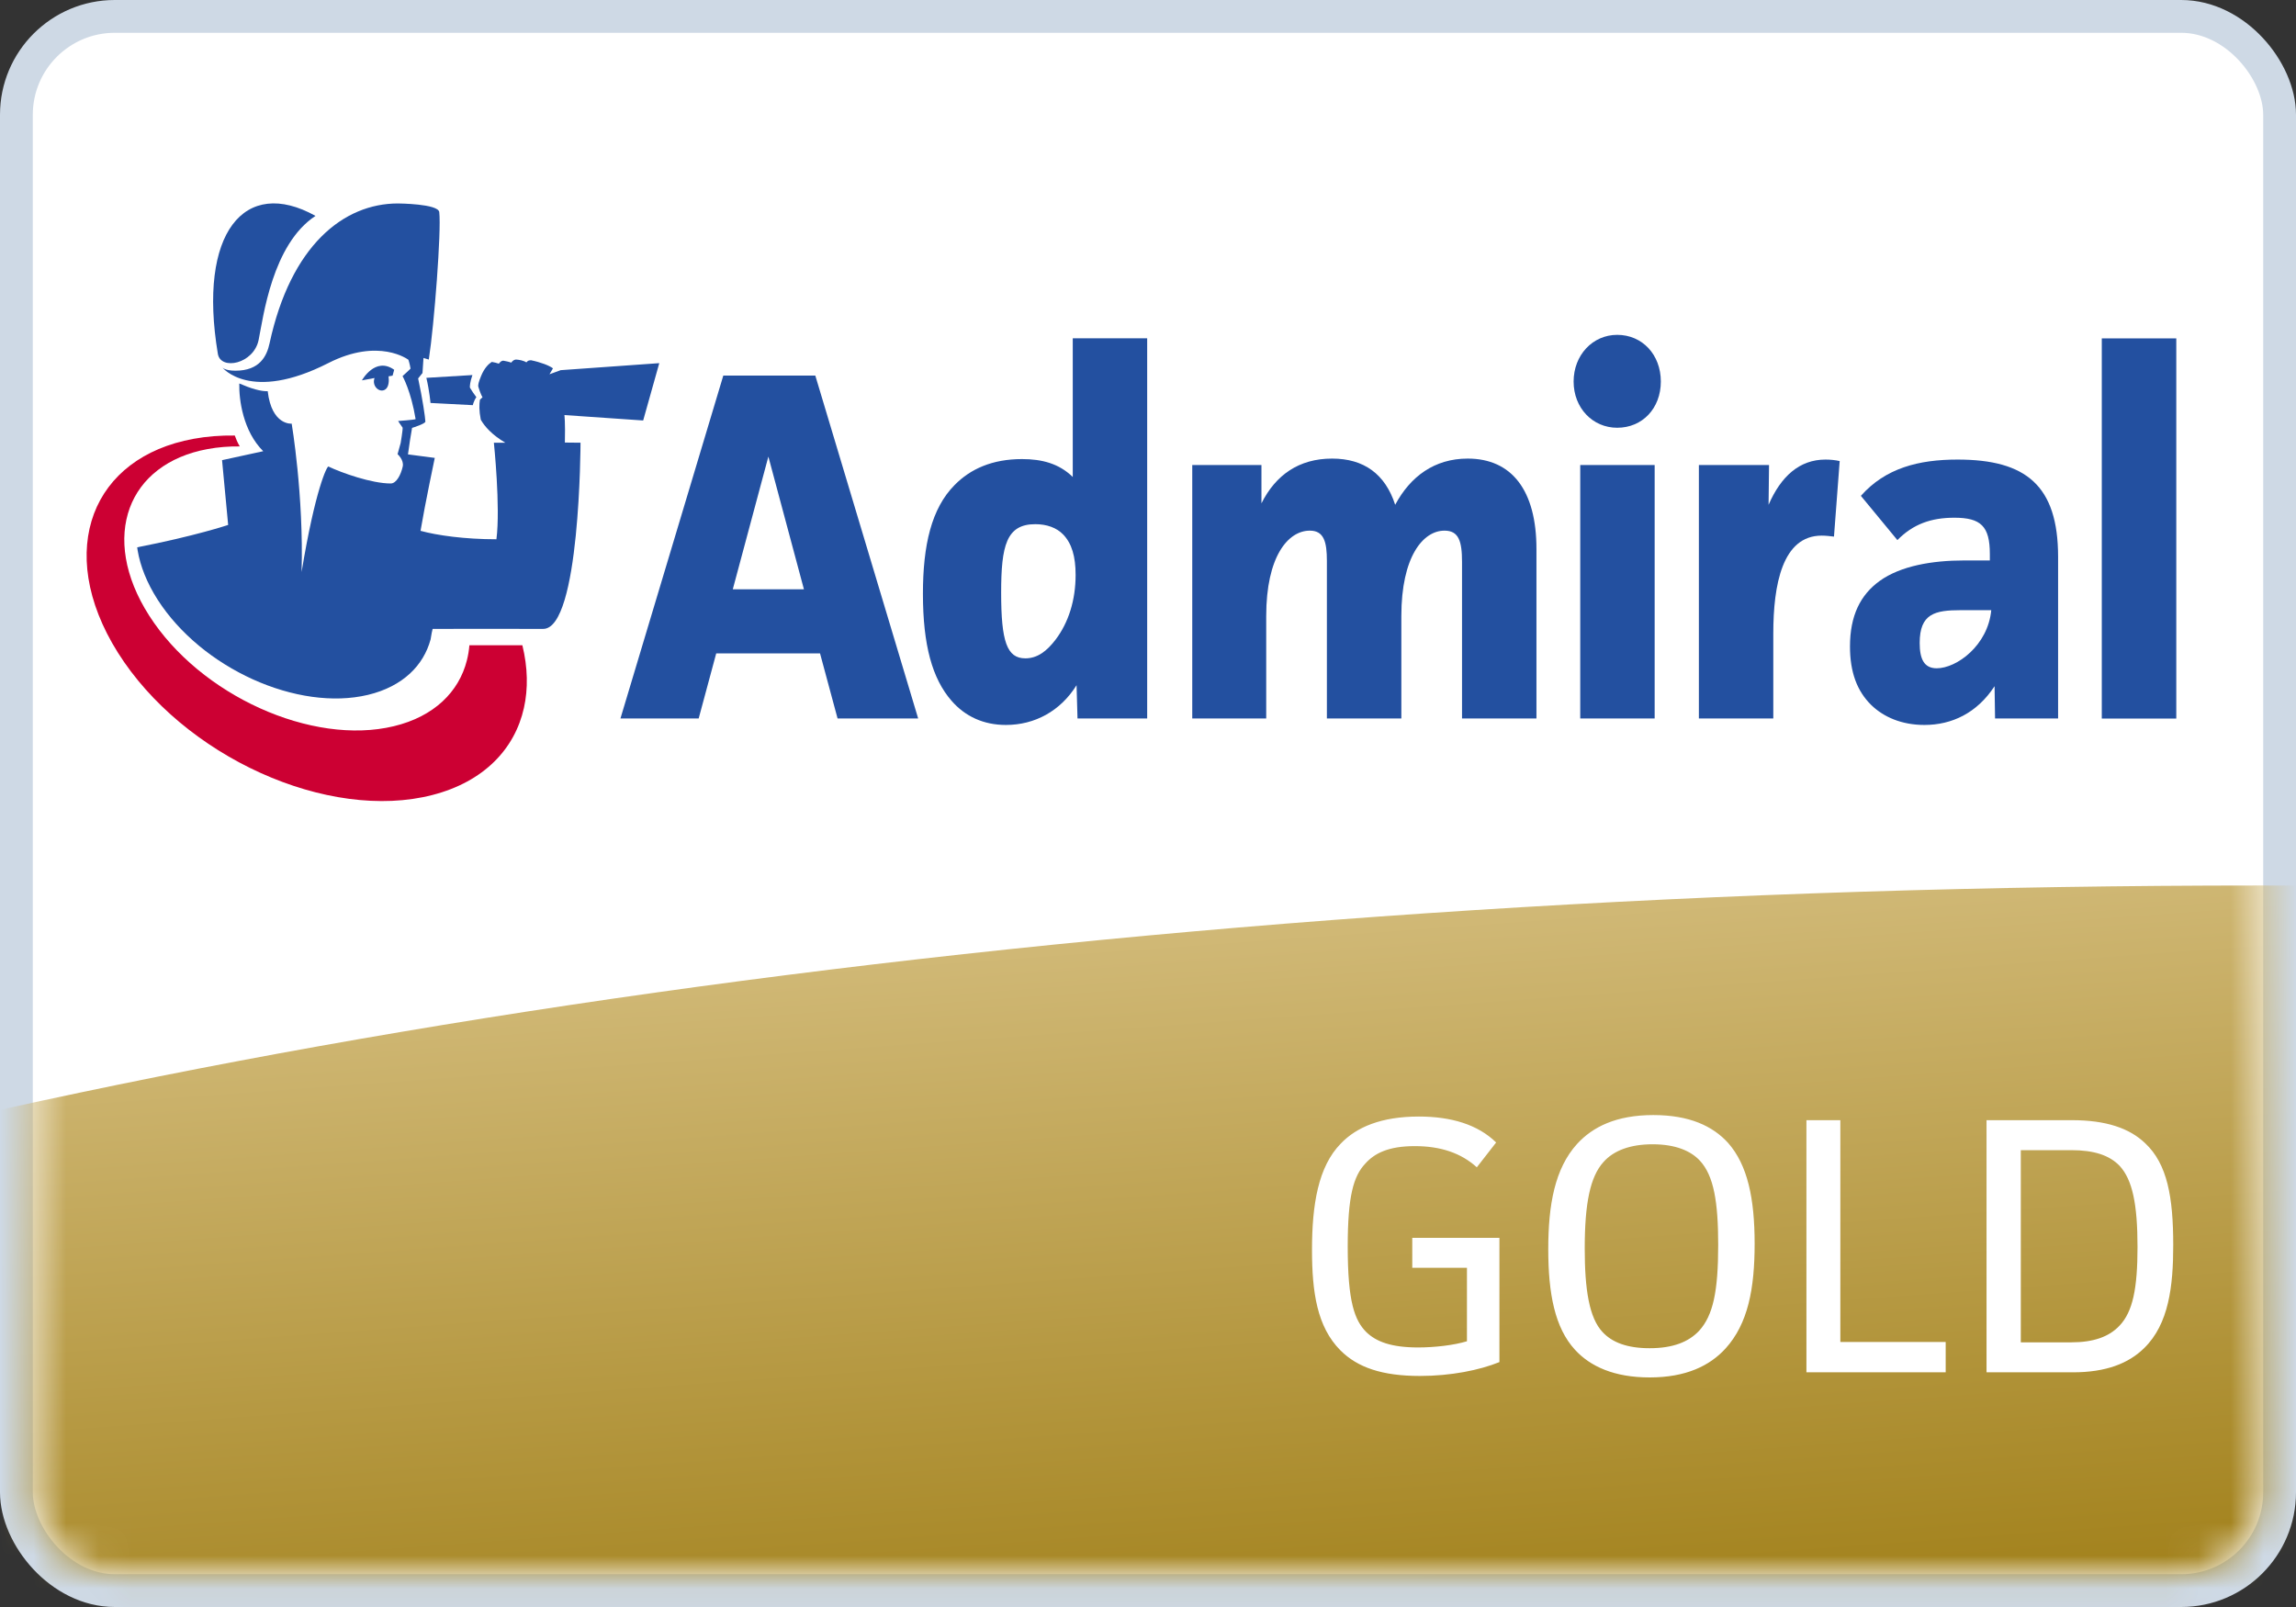 <?xml version="1.0" encoding="UTF-8" standalone="no"?>
<svg width="70px" height="49px" viewBox="0 0 70 49" version="1.1" xmlns="http://www.w3.org/2000/svg" xmlns:xlink="http://www.w3.org/1999/xlink">
    <rect x="0" y="0" width="70" height="49" fill="#333333" stroke="none"/>
    <!-- Generator: Sketch 3.8.3 (29802) - http://www.bohemiancoding.com/sketch -->
    <title>Gold-mobile</title>
    <desc>Created with Sketch.</desc>
    <defs>
        <path d="M0.485,2.556 C0.485,1.179 1.609,0.064 2.986,0.064 L65.984,0.064 C67.366,0.064 68.485,1.19 68.485,2.556 L68.485,24.572 C68.485,25.948 67.362,27.064 65.984,27.064 L2.986,27.064 C1.605,27.064 0.485,25.938 0.485,24.572 L0.485,2.556 Z" id="path-1"></path>
        <linearGradient x1="39.943%" y1="38.45%" x2="27.579%" y2="-15.805%" id="linearGradient-3">
            <stop stop-color="#967304" offset="0%"></stop>
            <stop stop-color="#EFDDB2" offset="100%"></stop>
        </linearGradient>
    </defs>
    <g id="Page-1" stroke="none" stroke-width="1" fill="none" fill-rule="evenodd">
        <g id="Gold-mobile">
            <g id="Group-3">
                <g id="Admiral-Standard-Copy-2" stroke="#CED9E5" fill="#FFFFFF">
                    <rect id="Rectangle-98-Copy-4" x="0.5" y="0.5" width="69" height="48" rx="3"></rect>
                </g>
                <g id="Group-2" transform="translate(0, 20)">
                    <g id="Oval-1-Copy" transform="translate(0.515, 0.936)">
                        <mask id="mask-2" fill="white">
                            <use xlink:href="#path-1"></use>
                        </mask>
                        <g id="Mask"></g>
                        <path d="M68.38,80.064 C134.044,80.064 187.275,63.498 187.275,43.064 C187.275,22.629 134.044,6.064 68.38,6.064 C2.716,6.064 -50.515,22.629 -50.515,43.064 C-50.515,63.498 2.716,80.064 68.38,80.064 Z" fill="url(#linearGradient-3)" mask="url(#mask-2)"></path>
                    </g>
                </g>
                <g id="Admiral" transform="translate(3, 6)">
                    <g id="Group" transform="translate(15.799, 4.117)" fill="#2350A0">
                        <path d="M6.737,11.791 L6.202,9.806 L3.037,9.806 L2.502,11.791 L0.117,11.791 L3.253,1.335 L6.058,1.335 L9.194,11.791 L6.737,11.791 L6.737,11.791 Z M4.627,3.805 L3.542,7.851 L5.711,7.851 L4.627,3.805 L4.627,3.805 Z" id="Fill-1"></path>
                        <path d="M16.176,0.199 L16.176,11.791 L14.052,11.791 L14.023,10.776 C13.531,11.564 12.751,11.988 11.869,11.988 C11.19,11.988 10.626,11.73 10.207,11.246 C9.628,10.579 9.339,9.564 9.339,7.988 C9.339,6.502 9.6,5.381 10.308,4.669 C10.785,4.184 11.45,3.881 12.36,3.881 C12.967,3.881 13.488,4.017 13.907,4.427 L13.907,0.199 L16.176,0.199 L16.176,0.199 Z M13.387,9.382 C13.777,8.866 13.994,8.185 13.994,7.412 C13.994,6.851 13.878,6.457 13.618,6.184 C13.416,5.972 13.112,5.866 12.765,5.866 C11.883,5.866 11.724,6.518 11.724,7.957 C11.724,9.442 11.898,9.957 12.462,9.957 C12.823,9.957 13.112,9.745 13.387,9.382 L13.387,9.382 Z" id="Fill-2"></path>
                        <path d="M19.66,4.063 L19.66,5.23 C20.094,4.366 20.802,3.866 21.814,3.866 C22.783,3.866 23.433,4.336 23.737,5.275 C24.199,4.411 24.936,3.866 25.948,3.866 C27.292,3.866 28.044,4.836 28.044,6.624 L28.044,11.791 L25.775,11.791 L25.775,7.018 C25.775,6.381 25.673,6.063 25.24,6.063 C24.589,6.063 23.925,6.851 23.925,8.669 L23.925,11.791 L21.655,11.791 L21.655,6.987 C21.655,6.412 21.568,6.063 21.135,6.063 C20.47,6.063 19.805,6.851 19.805,8.669 L19.805,11.791 L17.55,11.791 L17.55,4.063 L19.66,4.063" id="Fill-3"></path>
                        <path d="M30.506,0.093 C31.273,0.093 31.836,0.699 31.836,1.517 C31.836,2.335 31.273,2.926 30.506,2.926 C29.755,2.926 29.177,2.32 29.177,1.517 C29.177,0.714 29.755,0.093 30.506,0.093 L30.506,0.093 Z M29.379,4.063 L31.648,4.063 L31.648,11.791 L29.379,11.791 L29.379,4.063 Z" id="Fill-4"></path>
                        <path d="M35.135,4.063 L35.121,5.275 C35.496,4.411 36.06,3.896 36.855,3.896 C37,3.896 37.159,3.911 37.289,3.942 L37.115,6.245 C36.985,6.23 36.87,6.215 36.739,6.215 C35.54,6.215 35.265,7.715 35.265,9.2 L35.265,11.791 L32.996,11.791 L32.996,4.063 L35.135,4.063" id="Fill-5"></path>
                        <path d="M37.935,5.002 C38.687,4.154 39.699,3.896 40.884,3.896 C42.965,3.896 43.948,4.684 43.948,6.866 L43.948,11.791 L42.026,11.791 L42.011,10.806 C41.477,11.624 40.71,11.988 39.872,11.988 C39.178,11.988 38.629,11.746 38.253,11.382 C37.82,10.958 37.603,10.382 37.603,9.594 C37.603,8.654 37.921,8.018 38.513,7.593 C39.149,7.139 40.103,6.972 41.086,6.972 L41.867,6.972 L41.867,6.775 C41.867,5.927 41.592,5.669 40.783,5.669 C40.074,5.669 39.525,5.866 39.048,6.351 L37.935,5.002 L37.935,5.002 Z M40.985,8.488 C40.19,8.488 39.728,8.594 39.728,9.488 C39.728,9.973 39.858,10.26 40.248,10.26 C40.855,10.26 41.809,9.564 41.91,8.488 L40.985,8.488 L40.985,8.488 Z" id="Fill-6"></path>
                        <polygon id="Fill-7" points="45.28 0.201 47.551 0.201 47.551 11.793 45.28 11.793"></polygon>
                    </g>
                    <g id="Group" transform="translate(-0.631, 0.117)">
                        <path d="M11.865,14.02 C11.744,14.499 11.494,14.926 11.123,15.27 C10.748,15.617 10.25,15.88 9.635,16.027 C9.015,16.176 8.337,16.193 7.644,16.096 C6.947,15.998 6.237,15.786 5.556,15.478 C4.874,15.17 4.223,14.766 3.645,14.288 C3.069,13.811 2.568,13.261 2.181,12.657 C1.797,12.058 1.563,11.464 1.469,10.905 C1.375,10.351 1.419,9.831 1.587,9.372 C1.754,8.918 2.043,8.524 2.445,8.216 C2.843,7.91 3.351,7.688 3.959,7.576 C4.276,7.517 4.605,7.491 4.941,7.495 C4.873,7.378 4.824,7.264 4.789,7.163 C4.358,7.157 3.935,7.189 3.528,7.264 C2.758,7.405 2.112,7.685 1.604,8.072 C1.09,8.463 0.716,8.965 0.497,9.545 C0.276,10.133 0.214,10.8 0.327,11.514 C0.442,12.237 0.736,13.005 1.225,13.782 C1.72,14.568 2.364,15.284 3.107,15.905 C3.853,16.528 4.694,17.053 5.575,17.451 C6.456,17.85 7.373,18.121 8.27,18.24 C9.162,18.359 10.03,18.327 10.82,18.122 C11.602,17.92 12.231,17.568 12.698,17.109 C13.16,16.655 13.464,16.096 13.604,15.471 C13.736,14.881 13.722,14.233 13.557,13.558 L11.942,13.558 C11.929,13.716 11.903,13.87 11.865,14.02" id="Fill-8" fill="#CC0033"></path>
                        <path d="M5.516,4.249 C5.657,3.563 5.928,1.332 7.25,0.466 C5.092,-0.736 3.655,0.972 4.273,4.672 C4.358,5.185 5.364,4.984 5.516,4.249" id="Fill-9" fill="#2350A0"></path>
                        <path d="M10.63,5.404 C10.725,5.808 10.756,6.17 10.756,6.17 C11.14,6.19 11.827,6.226 12.046,6.237 C12.052,6.217 12.058,6.195 12.063,6.176 C12.079,6.126 12.116,6.043 12.154,5.993 C12.089,5.908 12.002,5.78 11.961,5.708 C11.947,5.681 11.962,5.522 12.034,5.319 C11.68,5.339 11.011,5.38 10.63,5.404" id="Fill-10" fill="#2350A0"></path>
                        <path d="M17.731,4.956 C17.731,4.956 15.468,5.115 14.725,5.17 L14.384,5.295 L14.49,5.114 C14.377,5.03 14.131,4.932 13.814,4.866 C13.814,4.868 13.815,4.868 13.815,4.868 C13.757,4.876 13.737,4.866 13.679,4.932 C13.581,4.871 13.449,4.852 13.362,4.846 C13.301,4.852 13.263,4.88 13.217,4.94 C13.144,4.912 13.055,4.895 12.972,4.88 C12.913,4.887 12.885,4.915 12.839,4.972 C12.777,4.949 12.702,4.932 12.629,4.919 C12.624,4.921 12.619,4.924 12.614,4.925 C12.522,4.986 12.398,5.107 12.301,5.341 C12.224,5.527 12.199,5.624 12.216,5.681 C12.282,5.905 12.342,5.996 12.342,5.996 L12.263,6.07 C12.241,6.21 12.233,6.395 12.289,6.68 C12.407,6.887 12.628,7.14 13.037,7.382 L12.688,7.382 C12.688,7.382 12.893,9.346 12.766,10.326 C11.801,10.326 10.966,10.209 10.452,10.069 C10.588,9.259 10.886,7.845 10.886,7.845 L10.069,7.738 L10.132,7.301 L10.194,6.93 C10.236,6.918 10.601,6.801 10.6,6.737 C10.596,6.619 10.514,6.046 10.379,5.422 L10.512,5.257 L10.542,4.798 L10.703,4.846 C10.704,4.839 10.705,4.834 10.707,4.826 C10.869,3.784 11.089,0.924 11.023,0.351 C10.995,0.095 9.774,0.087 9.761,0.087 C8.111,0.087 6.495,1.361 5.849,4.353 C5.766,4.738 5.551,5.186 4.809,5.186 C4.482,5.186 4.408,5.086 4.408,5.086 C4.408,5.086 5.259,6.167 7.638,4.955 C9.185,4.167 10.082,4.853 10.082,4.853 C10.082,4.853 10.123,4.967 10.147,5.122 C10.147,5.132 9.904,5.351 9.904,5.351 C9.904,5.351 10.164,5.812 10.302,6.663 C10.266,6.685 9.769,6.72 9.769,6.72 C9.769,6.72 9.829,6.817 9.906,6.923 C9.915,6.98 9.847,7.388 9.847,7.388 L9.752,7.731 C9.752,7.731 9.954,7.908 9.909,8.11 C9.854,8.354 9.719,8.625 9.543,8.625 C8.959,8.625 8.045,8.3 7.644,8.108 C7.603,8.088 7.242,8.801 6.826,11.324 C6.892,8.979 6.524,6.801 6.524,6.801 C6.524,6.801 5.914,6.862 5.793,5.811 C5.586,5.821 5.277,5.728 4.926,5.576 C4.915,6.074 5.042,7.032 5.656,7.641 L4.401,7.914 L4.587,9.889 C4.587,9.889 3.583,10.227 1.814,10.571 C1.818,10.602 1.822,10.633 1.827,10.664 C1.908,11.145 2.109,11.656 2.439,12.171 C2.772,12.69 3.204,13.163 3.699,13.574 C4.196,13.986 4.756,14.332 5.342,14.598 C5.929,14.863 6.54,15.045 7.139,15.129 C7.735,15.212 8.318,15.198 8.852,15.07 C9.381,14.943 9.809,14.717 10.131,14.419 C10.441,14.132 10.651,13.777 10.759,13.38 C10.785,13.22 10.806,13.105 10.821,13.059 C10.837,13.055 13.872,13.059 14.192,13.059 C15.321,13.059 15.33,7.382 15.33,7.382 L14.853,7.377 C14.868,6.756 14.839,6.539 14.839,6.539 L17.24,6.704 L17.731,4.956" id="Fill-11" fill="#2350A0"></path>
                        <path d="M9.406,5.734 C9.482,5.656 9.496,5.501 9.478,5.358 L9.6,5.337 L9.649,5.158 C9.07,4.746 8.665,5.481 8.665,5.481 L9.05,5.409 C8.953,5.678 9.241,5.9 9.406,5.734" id="Fill-12" fill="#2350A0"></path>
                        <path id="Fill-13" fill="#2350A0"></path>
                    </g>
                </g>
            </g>
            <path d="M43.057,37.744 L43.057,38.657 L44.724,38.657 L44.724,40.897 C44.324,41.019 43.735,41.086 43.235,41.086 C42.412,41.086 41.956,40.908 41.656,40.618 C41.301,40.262 41.089,39.705 41.089,38.011 C41.089,36.462 41.267,35.861 41.623,35.482 C41.901,35.17 42.323,34.947 43.135,34.947 C43.924,34.947 44.547,35.159 45.025,35.593 L45.614,34.836 C45.058,34.29 44.246,34.045 43.257,34.045 C42.112,34.045 41.356,34.368 40.878,34.869 C40.189,35.571 40,36.73 40,38.111 C40,39.404 40.156,40.462 40.867,41.175 C41.39,41.699 42.145,41.955 43.29,41.955 C44.235,41.955 45.114,41.777 45.714,41.532 L45.714,37.744 L43.057,37.744 Z M53.495,37.922 C53.495,36.552 53.284,35.526 52.684,34.847 C52.217,34.334 51.506,34 50.405,34 C49.282,34 48.56,34.357 48.082,34.88 C47.404,35.627 47.203,36.73 47.203,38.089 C47.203,39.448 47.404,40.485 48.015,41.153 C48.482,41.666 49.216,42 50.294,42 C51.405,42 52.128,41.643 52.606,41.12 C53.295,40.362 53.495,39.292 53.495,37.922 L53.495,37.922 Z M52.384,37.955 C52.384,39.382 52.228,40.106 51.806,40.574 C51.483,40.919 51.005,41.109 50.294,41.109 C49.605,41.109 49.149,40.93 48.86,40.618 C48.449,40.184 48.315,39.315 48.315,38.067 C48.315,36.685 48.482,35.883 48.882,35.437 C49.193,35.081 49.705,34.891 50.383,34.891 C51.083,34.891 51.55,35.092 51.828,35.393 C52.25,35.85 52.384,36.652 52.384,37.955 L52.384,37.955 Z M55.074,34.156 L55.074,41.844 L59.32,41.844 L59.32,40.919 L56.108,40.919 L56.108,34.156 L55.074,34.156 Z M60.565,34.156 L60.565,41.844 L63.2,41.844 C64.201,41.844 64.89,41.577 65.368,41.109 C66.124,40.373 66.257,39.214 66.257,37.967 C66.257,36.507 66.079,35.493 65.401,34.858 C64.923,34.401 64.212,34.156 63.167,34.156 L60.565,34.156 Z M61.61,35.07 L63.144,35.07 C63.845,35.07 64.312,35.226 64.623,35.549 C65.012,35.972 65.168,36.708 65.168,38.022 C65.168,39.292 65.023,39.994 64.623,40.418 C64.301,40.763 63.823,40.93 63.144,40.93 L61.61,40.93 L61.61,35.07 Z" id="GOLD-Copy" fill="#FFFFFF"></path>
        </g>
    </g>
</svg>